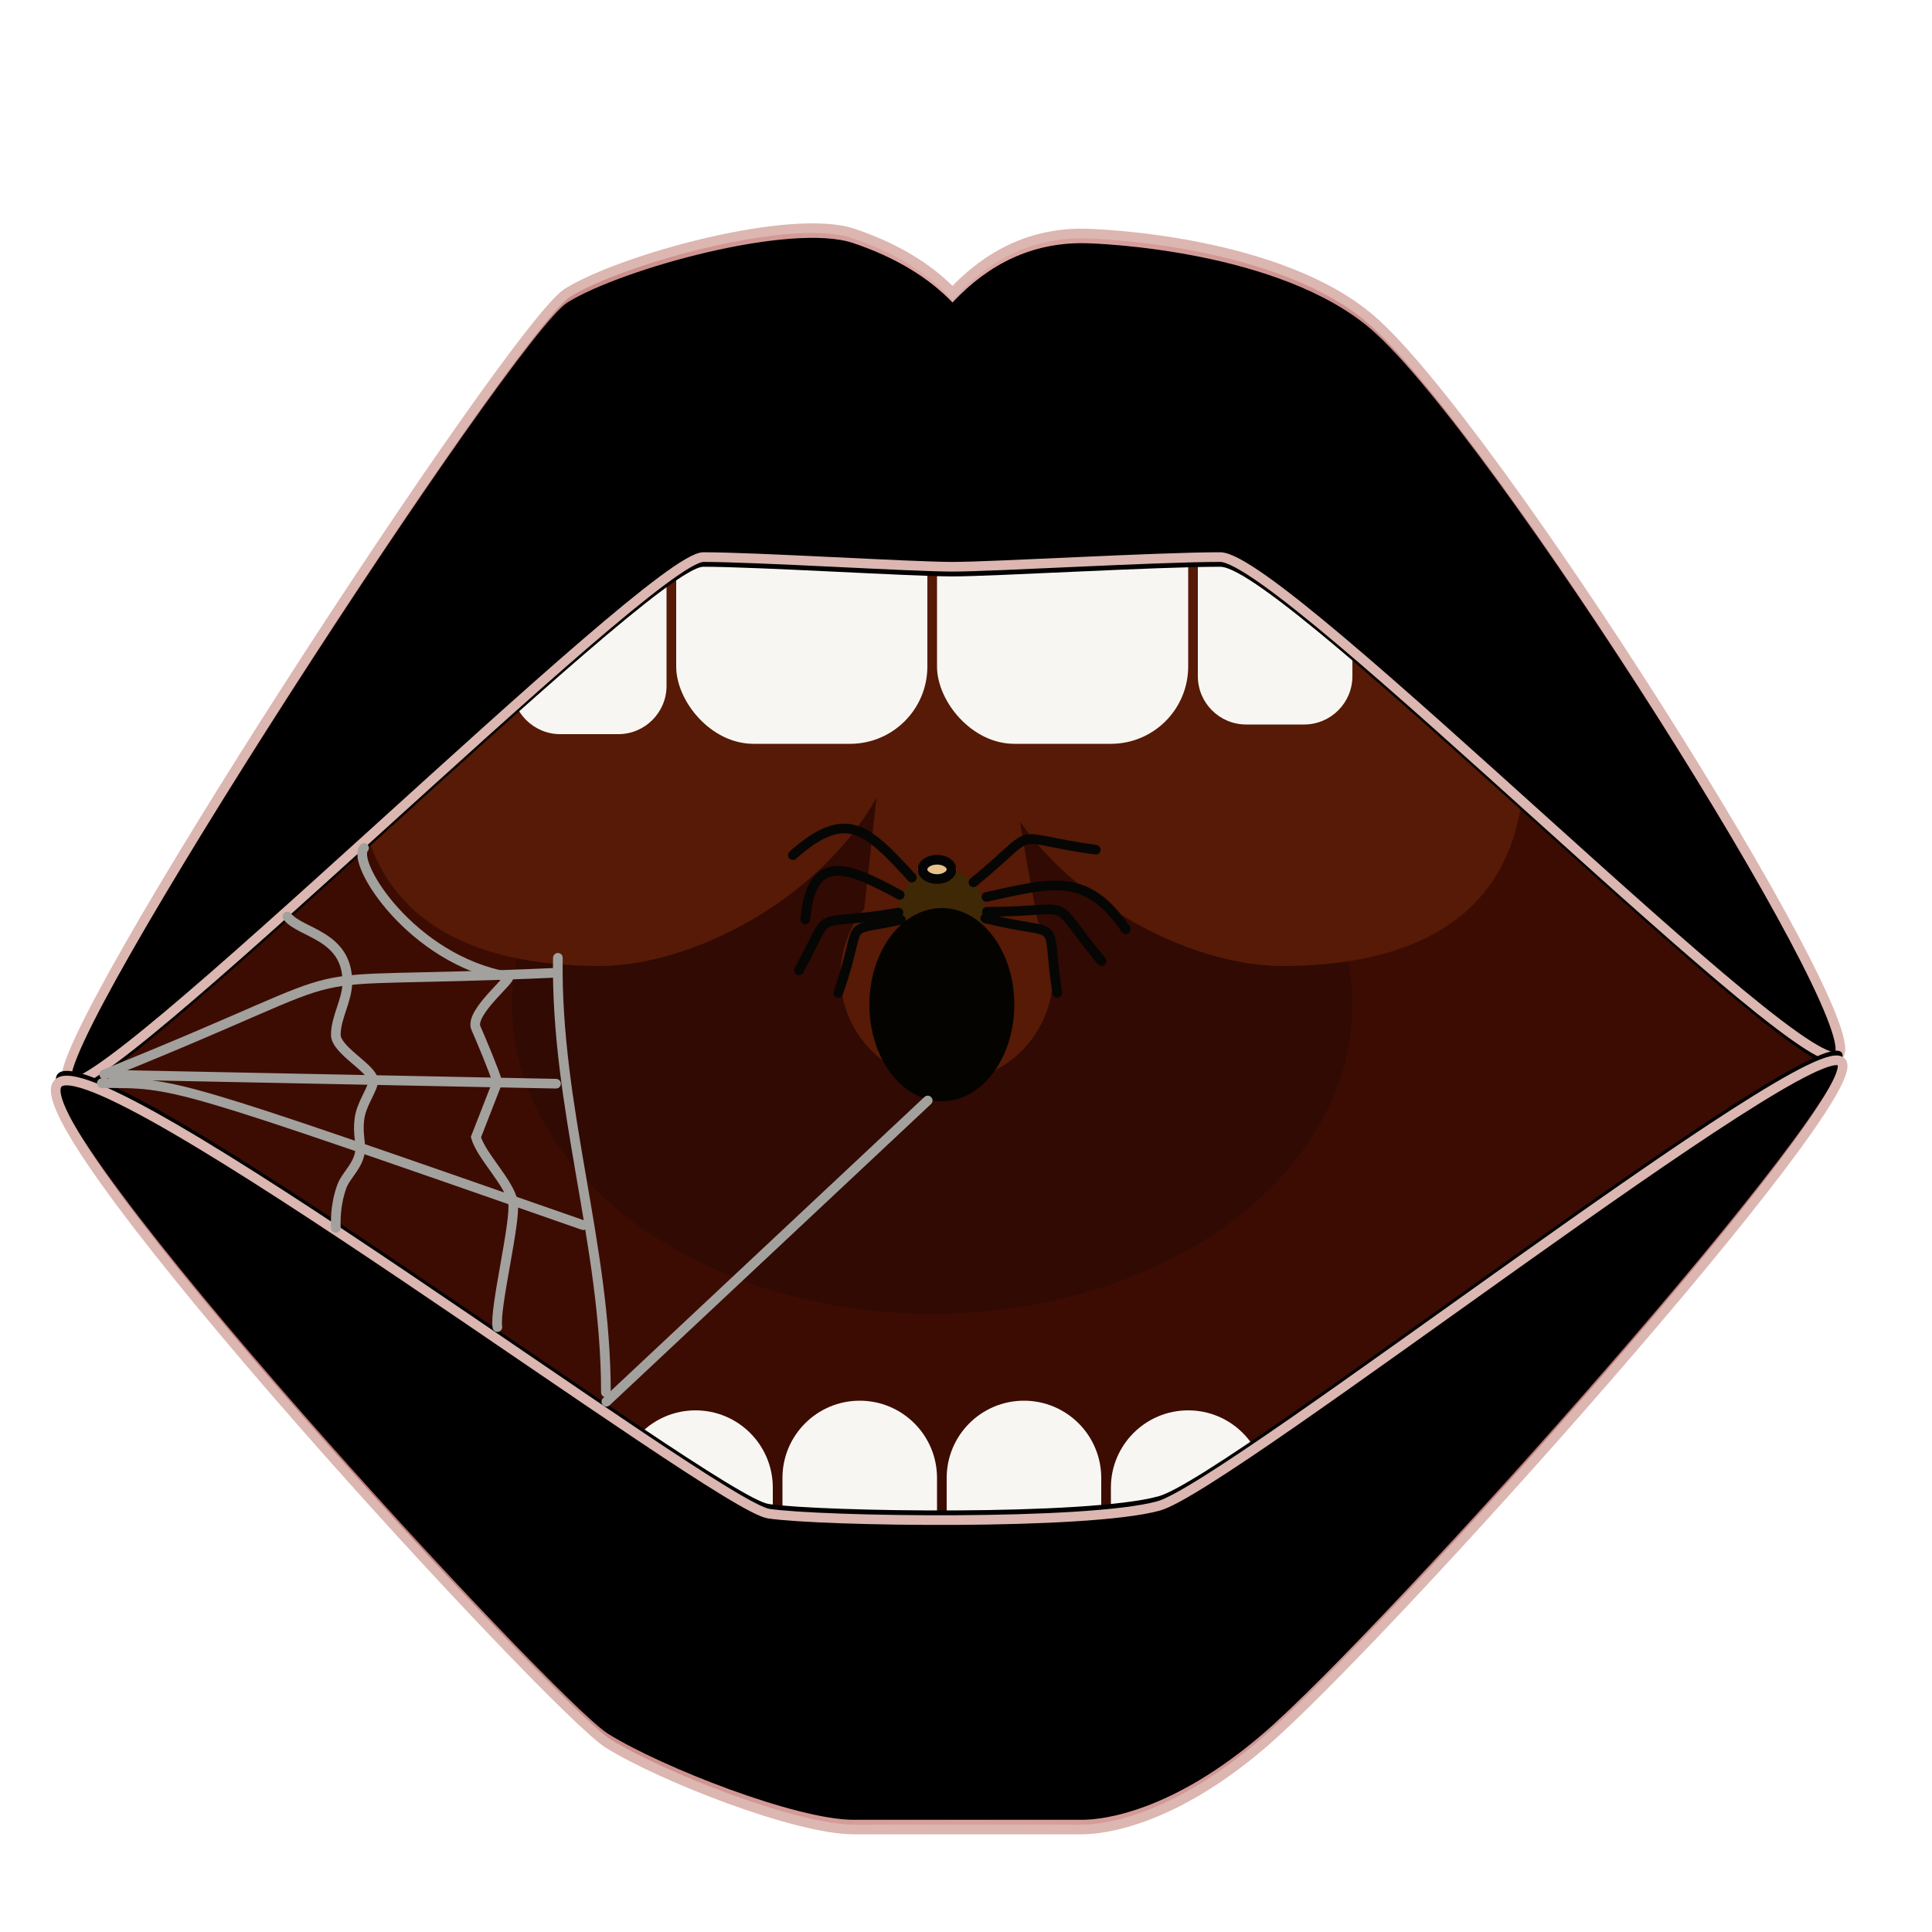 <?xml version="1.0" encoding="UTF-8"?>
<svg width="200px" height="200px" viewBox="0 0 200 200" version="1.1" xmlns="http://www.w3.org/2000/svg" xmlns:xlink="http://www.w3.org/1999/xlink" style="background: #F9DBD9;">
    <!-- Generator: Sketch 49.1 (51147) - http://www.bohemiancoding.com/sketch -->
    <title>spider</title>
    <desc>Created with Sketch.</desc>
    <defs>
        <path d="M98.253,159.887 C150.996,159.887 188.762,119.434 188.762,108.584 C188.762,97.734 140.592,51.709 98.253,51.709 C55.914,51.709 6,103.787 6,113.5 C6,123.213 45.51,159.887 98.253,159.887 Z" id="path-1"></path>
        <radialGradient cx="51.416%" cy="29.307%" fx="51.416%" fy="29.307%" r="70.754%" gradientTransform="translate(0.514,0.293),scale(0.482,1),rotate(92.379),translate(-0.514,-0.293)" id="radialGradient-2">
            <stop stop-color="#DFB0B0" stop-opacity="0.5" offset="0%"></stop>
            <stop stop-color="#822222" stop-opacity="0.5" offset="100%"></stop>
        </radialGradient>
        <path d="M88.357,24.172 C81.9,21.977 64.332,26.836 58.744,30.309 C53.156,33.781 4.531,108.363 6.943,111.99 C9.355,115.617 67.305,57.67 72.818,57.67 C78.332,57.67 94.329,58.67 98.604,58.67 C102.878,58.67 119.689,57.67 126.312,57.67 C132.936,57.67 187.793,113.41 190.393,109.182 C192.992,104.953 154.344,43.748 141.912,33.064 C132.536,25.007 114.185,24.172 111.994,24.172 C106.898,24.172 102.434,26.217 98.604,30.309 C96.077,27.681 92.662,25.635 88.357,24.172 Z" id="path-3"></path>
        <filter x="-2.2%" y="-4.5%" width="104.4%" height="109.1%" filterUnits="objectBoundingBox" id="filter-4">
            <feMorphology radius="1" operator="erode" in="SourceAlpha" result="shadowSpreadInner1"></feMorphology>
            <feGaussianBlur stdDeviation="2.5" in="shadowSpreadInner1" result="shadowBlurInner1"></feGaussianBlur>
            <feOffset dx="0" dy="1" in="shadowBlurInner1" result="shadowOffsetInner1"></feOffset>
            <feComposite in="shadowOffsetInner1" in2="SourceAlpha" operator="arithmetic" k2="-1" k3="1" result="shadowInnerInner1"></feComposite>
            <feColorMatrix values="0 0 0 0 0.905   0 0 0 0 0.72   0 0 0 0 0.691  0 0 0 1 0" type="matrix" in="shadowInnerInner1"></feColorMatrix>
        </filter>
        <radialGradient cx="51.416%" cy="29.307%" fx="51.416%" fy="29.307%" r="70.769%" gradientTransform="translate(0.514,0.293),scale(0.43,1),rotate(92.664),translate(-0.514,-0.293)" id="radialGradient-5">
            <stop stop-color="#DFB0B0" stop-opacity="0.5" offset="0%"></stop>
            <stop stop-color="#822222" stop-opacity="0.5" offset="100%"></stop>
        </radialGradient>
        <path d="M88.375,109.762 C82.448,109.762 68.553,115.182 62.965,118.655 C57.377,122.127 2.364,181.805 5.932,186.916 C9.499,192.028 74.135,143.26 79.578,142.455 C85.021,141.651 112.639,141.221 119.955,143.26 C127.271,145.299 188.131,192.995 190.658,189.168 C193.186,185.342 143.158,129.339 130.727,118.655 C121.35,110.597 114.203,109.762 112.012,109.762 C104.367,109.762 94.302,109.762 88.375,109.762 Z" id="path-6"></path>
        <filter x="-2.2%" y="-5.0%" width="104.3%" height="110.0%" filterUnits="objectBoundingBox" id="filter-7">
            <feMorphology radius="1" operator="erode" in="SourceAlpha" result="shadowSpreadInner1"></feMorphology>
            <feGaussianBlur stdDeviation="2.5" in="shadowSpreadInner1" result="shadowBlurInner1"></feGaussianBlur>
            <feOffset dx="0" dy="1" in="shadowBlurInner1" result="shadowOffsetInner1"></feOffset>
            <feComposite in="shadowOffsetInner1" in2="SourceAlpha" operator="arithmetic" k2="-1" k3="1" result="shadowInnerInner1"></feComposite>
            <feColorMatrix values="0 0 0 0 0.905   0 0 0 0 0.72   0 0 0 0 0.691  0 0 0 1 0" type="matrix" in="shadowInnerInner1"></feColorMatrix>
        </filter>
        <ellipse id="path-8" cx="97" cy="90" rx="2" ry="1"></ellipse>
    </defs>
    <g id="spider" stroke="none" stroke-width="1" fill="none" fill-rule="evenodd">
        <g id="Oval">
            <use fill="#3C0C03" fill-rule="evenodd" xlink:href="#path-1"></use>
            <path stroke="#060605" stroke-width="1" d="M98.253,159.387 C121.842,159.387 144.311,151.263 162.995,137.897 C177.594,127.454 188.262,114.456 188.262,108.584 C188.262,103.066 175.47,88.636 159.086,76.479 C138.937,61.529 117.178,52.209 98.253,52.209 C79.439,52.209 57.46,62.614 36.562,79.352 C20.069,92.562 6.5,108.436 6.5,113.5 C6.5,118.68 17.581,130.436 32.614,139.913 C51.811,152.014 74.651,159.387 98.253,159.387 Z"></path>
        </g>
        <ellipse id="throat" fill="#300A03" cx="96.5" cy="104" rx="43.5" ry="32"></ellipse>
        <path d="M89.458,94.069 L90.729,82.598 C84.853,93.113 71.654,100 62.055,100 C49.352,100 37,95.569 37,79 C37,62.431 47.297,49 60,49 C68.327,49 80.246,51.493 87.469,57.879 C87.921,55.093 90.045,52.744 92.974,52.143 C93.437,52.048 93.908,52 94.38,52 L102.969,52 C105.847,52 108.319,53.736 109.395,56.219 C116.674,51.057 127.201,49 134.764,49 C147.466,49 157.764,62.431 157.764,79 C157.764,95.569 145.412,100 132.709,100 C123.892,100 112.037,94.189 105.61,85.093 C106.013,87.709 106.62,91.122 107.431,95.335 C108.427,96.99 109,98.928 109,101 C109,107.075 104.075,112 98,112 C91.925,112 87,107.075 87,101 C87,98.373 87.921,95.96 89.458,94.069 Z" id="tonsils" fill="#561A06"></path>
        <g id="teeth" transform="translate(53, 45)" fill="#F8F6F2">
            <rect id="Rectangle" x="17" y="2" width="26" height="30" rx="8"></rect>
            <path d="M8,1 L8,1 C12.418,1 16,4.582 16,9 L16,26 C16,28.761 13.761,31 11,31 L5,31 C2.239,31 3.38176876e-16,28.761 0,26 L0,9 C-5.41083001e-16,4.582 3.582,1 8,1 Z" id="Rectangle-Copy-2"></path>
            <path d="M19,101 L19,101 C23.418,101 27,104.582 27,109 L27,126 C27,128.761 24.761,131 22,131 L16,131 C13.239,131 11,128.761 11,126 L11,109 C11,104.582 14.582,101 19,101 Z" id="Rectangle-Copy-4"></path>
            <path d="M36,100 L36,100 C40.418,100 44,103.582 44,108 L44,125 C44,127.761 41.761,130 39,130 L33,130 C30.239,130 28,127.761 28,125 L28,108 C28,103.582 31.582,100 36,100 Z" id="Rectangle-Copy-5"></path>
            <path d="M53,100 L53,100 C57.418,100 61,103.582 61,108 L61,125 C61,127.761 58.761,130 56,130 L50,130 C47.239,130 45,127.761 45,125 L45,108 C45,103.582 48.582,100 53,100 Z" id="Rectangle-Copy-6"></path>
            <path d="M70,101 L70,101 C74.418,101 78,104.582 78,109 L78,126 C78,128.761 75.761,131 73,131 L67,131 C64.239,131 62,128.761 62,126 L62,109 C62,104.582 65.582,101 70,101 Z" id="Rectangle-Copy-7"></path>
            <path d="M79,0 L79,0 C83.418,-8.11624501e-16 87,3.582 87,8 L87,25 C87,27.761 84.761,30 82,30 L76,30 C73.239,30 71,27.761 71,25 L71,8 C71,3.582 74.582,8.11624501e-16 79,0 Z" id="Rectangle-Copy-3"></path>
            <rect id="Rectangle-Copy" x="44" y="2" width="26" height="30" rx="8"></rect>
        </g>
        <g id="upperlip" stroke-linecap="round">
            <use fill="#F6CBC4" fill-rule="evenodd" xlink:href="#path-3"></use>
            <use fill="url(#radialGradient-2)" fill-rule="evenodd" xlink:href="#path-3"></use>
            <use fill="black" fill-opacity="1" filter="url(#filter-4)" xlink:href="#path-3"></use>
            <use stroke="#DCB6B0" stroke-width="1" xlink:href="#path-3"></use>
        </g>
        <g id="upperlip-copy" stroke-linecap="round" transform="translate(98.258, 149.574) scale(1, -1) translate(-98.258, -149.574) ">
            <use fill="#F6CBC4" fill-rule="evenodd" xlink:href="#path-6"></use>
            <use fill="url(#radialGradient-5)" fill-rule="evenodd" xlink:href="#path-6"></use>
            <use fill="black" fill-opacity="1" filter="url(#filter-7)" xlink:href="#path-6"></use>
            <use stroke="#DCB6B0" stroke-width="1" xlink:href="#path-6"></use>
        </g>
        <circle id="thorax" fill="#3F2805" cx="97.5" cy="94.5" r="4.5"></circle>
        <g id="legs" transform="translate(82, 85)" stroke="#060605" stroke-linecap="round">
            <path d="M18.773,6.334 C26.042,0.394 21.853,1.628 31.434,2.964" id="Path-28"></path>
            <path d="M20.113,7.845 C26.845,6.41 30.413,5.154 34.542,11.191" id="Path-29"></path>
            <path d="M12.393,5.847 C7.798,0.844 5.634,-1.416 0.081,3.519" id="Path-30"></path>
            <path d="M11.141,7.639 C5.929,4.852 2.015,2.943 1.36,10.192" id="Path-31"></path>
            <path d="M11.012,9.466 C1.501,11.122 4.488,8.509 0.711,15.44" id="Path-32"></path>
            <path d="M20.166,9.384 C30.003,9.394 26.167,7.437 32.034,14.486" id="Path-33"></path>
            <path d="M11.263,10.223 C4.809,11.604 7.585,9.776 4.776,17.793" id="Path-34"></path>
            <path d="M19.989,10.068 C28.492,12.146 26.143,9.453 27.443,17.774" id="Path-35"></path>
        </g>
        <g id="Oval-3">
            <use fill="#E6C28B" fill-rule="evenodd" xlink:href="#path-8"></use>
            <ellipse stroke="#040404" stroke-width="1" cx="97" cy="90" rx="1.5" ry="1"></ellipse>
        </g>
        <ellipse id="abdomen" fill="#040300" cx="97.5" cy="104" rx="7.5" ry="10"></ellipse>
        <path d="M62.723,144.142 C62.723,128.764 57.505,114.632 57.75,99.152" id="Path-37" stroke="#A2A19E" stroke-linecap="round"></path>
        <path d="M57.75,100.692 C25.867,102.14 41.566,98.837 10.789,111.222" id="Path-38" stroke="#A2A19E" stroke-linecap="round"></path>
        <path d="M96.037,113.924 C92.804,116.957 66.003,142.074 62.77,145.107" id="Path-36" stroke="#A2A19E" stroke-linecap="round"></path>
        <path d="M11.601,111.262 C26.921,111.569 42.241,111.877 57.561,112.184" id="Path-41" stroke="#A2A19E" stroke-linecap="round"></path>
        <path d="M10.542,112.132 C18.26,112.132 17.358,111.822 60.38,126.829" id="Path-42" stroke="#A2A19E" stroke-linecap="round"></path>
        <path d="M37.685,87.778 C36.296,89.301 42.605,99.334 52.585,101.109 C53.183,101.215 48.561,104.819 49.267,106.421 C49.708,107.422 51.146,110.811 51.49,112.022 L49.267,117.716 C49.822,119.673 52.753,122.456 53.102,124.46 C53.438,126.39 51.168,135.45 51.49,137.382" id="Path-39" stroke="#A2A19E" stroke-linecap="round"></path>
        <path d="M29.752,94.884 C31.09,96.614 35.958,96.785 35.958,101.666 C35.958,103.541 34.764,105.3 34.764,107.124 C34.764,108.742 38.636,110.634 38.636,111.883 C38.636,112.647 37.631,113.962 37.296,115.363 C36.963,116.753 37.3,118.23 37.296,118.838 C37.285,120.545 35.826,121.606 35.39,122.811 C34.648,124.866 34.764,126.579 34.764,127.109" id="Path-40" stroke="#A2A19E" stroke-linecap="round"></path>
    </g>
</svg>